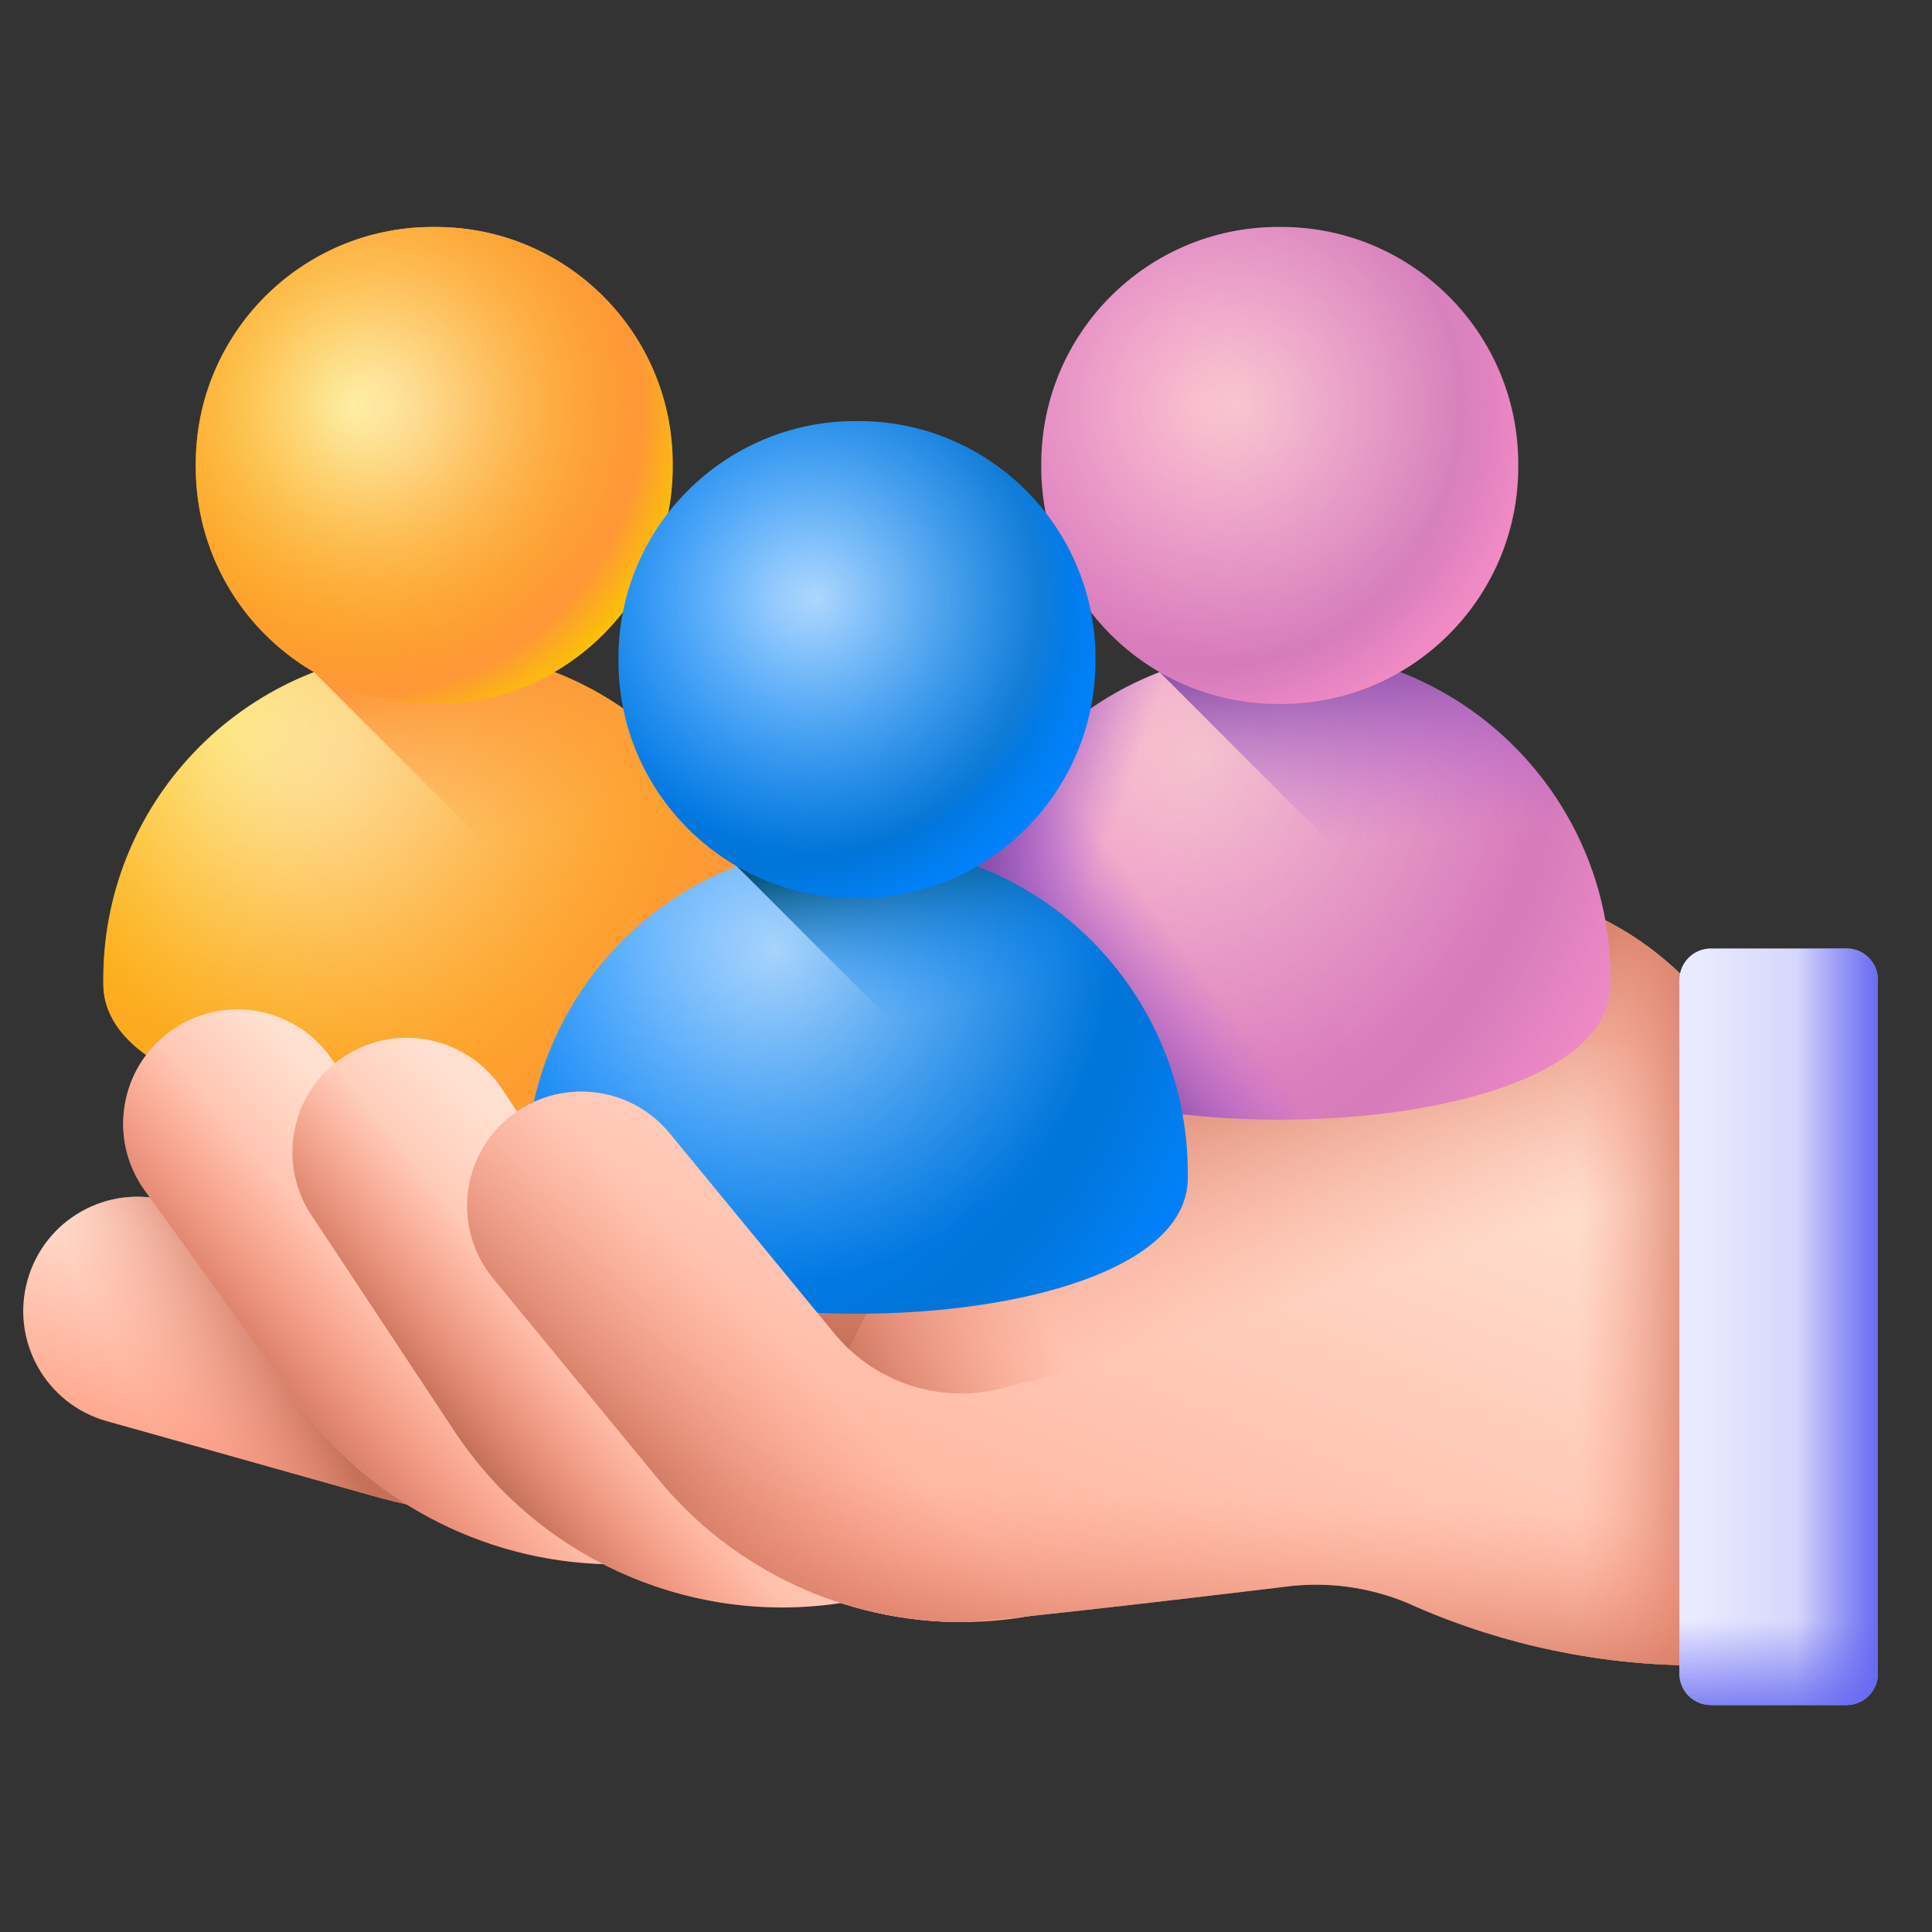 <svg width="25" height="25" viewBox="0 0 25 25" fill="none" xmlns="http://www.w3.org/2000/svg">
<rect x="0" y="0" width="25" height="25" fill="#333333" stroke="none"/>
<g clip-path="url(#clip0_2153_2649)">
<path d="M0.356 16.565C0.576 15.778 1.392 15.32 2.179 15.541L2.774 15.708L3.982 17.422C4.937 18.777 6.503 19.568 8.131 19.568C8.195 19.568 8.259 19.566 8.323 19.564C7.907 19.634 7.483 19.67 7.055 19.67C6.32 19.67 5.573 19.566 4.831 19.358L1.379 18.389C0.593 18.168 0.135 17.351 0.356 16.565Z" fill="url(#paint0_linear_2153_2649)"/>
<path d="M0.356 16.565C0.576 15.778 1.392 15.32 2.179 15.541L2.774 15.708L3.982 17.422C4.937 18.777 6.503 19.568 8.131 19.568C8.195 19.568 8.259 19.566 8.323 19.564C7.907 19.634 7.483 19.67 7.055 19.67C6.32 19.67 5.573 19.566 4.831 19.358L1.379 18.389C0.593 18.168 0.135 17.351 0.356 16.565Z" fill="url(#paint1_linear_2153_2649)"/>
<path d="M6.584 14.461C7.214 13.943 8.146 14.033 8.665 14.664L9.559 15.751C10.224 15.402 10.818 14.928 11.333 14.332L11.503 14.137C10.661 13.622 9.848 13.063 9.068 12.459C8.322 11.882 8.205 10.801 8.803 10.073C8.872 9.989 8.948 9.914 9.028 9.848C9.586 9.384 10.396 9.328 11.022 9.742C12.264 10.564 13.668 11.122 15.143 11.375C15.392 11.418 15.647 11.435 15.9 11.432C16.767 11.422 18.972 11.41 19.691 11.543C19.698 11.544 19.794 11.562 19.834 11.572C20.714 11.763 21.497 12.261 22.072 12.955L22.774 13.801C22.986 14.056 23.102 14.378 23.102 14.71V20.421C23.102 21.044 22.597 21.55 21.973 21.55C20.72 21.55 19.479 21.293 18.329 20.794C17.832 20.562 17.276 20.464 16.714 20.522C16.714 20.522 12.854 20.99 12.443 20.99C10.948 20.99 9.493 20.326 8.52 19.143L6.381 16.543C5.862 15.912 5.953 14.98 6.584 14.461Z" fill="url(#paint2_linear_2153_2649)"/>
<path d="M6.584 14.461C7.214 13.943 8.146 14.033 8.665 14.664L9.559 15.751C10.224 15.402 10.818 14.928 11.333 14.332L11.503 14.137C10.661 13.622 9.848 13.063 9.068 12.459C8.322 11.882 8.205 10.801 8.803 10.073C8.872 9.989 8.948 9.914 9.028 9.848C9.586 9.384 10.396 9.328 11.022 9.742C12.264 10.564 13.668 11.122 15.143 11.375C15.392 11.418 15.647 11.435 15.9 11.432C16.767 11.422 18.972 11.41 19.691 11.543C19.698 11.544 19.794 11.562 19.834 11.572C20.714 11.763 21.497 12.261 22.072 12.955L22.774 13.801C22.986 14.056 23.102 14.378 23.102 14.71V20.421C23.102 21.044 22.597 21.55 21.973 21.55C20.72 21.55 19.479 21.293 18.329 20.794C17.832 20.562 17.276 20.464 16.714 20.522C16.714 20.522 12.854 20.99 12.443 20.99C10.948 20.99 9.493 20.326 8.52 19.143L6.381 16.543C5.862 15.912 5.953 14.98 6.584 14.461Z" fill="url(#paint3_linear_2153_2649)"/>
<path d="M22.072 12.955C21.497 12.262 20.714 11.763 19.834 11.572C19.794 11.563 19.698 11.544 19.691 11.543C19.378 11.485 18.783 11.455 18.139 11.44V20.714C18.203 20.739 18.267 20.766 18.329 20.795C19.479 21.293 20.72 21.55 21.973 21.55C22.597 21.55 23.102 21.045 23.102 20.421V14.711C23.102 14.378 22.986 14.057 22.774 13.801L22.072 12.955Z" fill="url(#paint4_linear_2153_2649)"/>
<path d="M9.028 9.848C9.586 9.385 10.396 9.328 11.022 9.742C12.264 10.565 13.668 11.122 15.142 11.375C15.392 11.419 15.646 11.435 15.9 11.432C16.264 11.428 16.865 11.423 17.493 11.429V17.334C17.155 17.104 16.724 17.014 16.297 17.122L12.95 17.969C12.162 18.168 11.32 17.892 10.804 17.265L9.559 15.751C10.223 15.402 10.818 14.928 11.333 14.333L11.503 14.137C10.661 13.623 9.847 13.063 9.067 12.459C8.322 11.882 8.204 10.801 8.803 10.073C8.872 9.989 8.948 9.914 9.028 9.848Z" fill="url(#paint5_linear_2153_2649)"/>
<path d="M9.067 12.459C9.848 13.063 10.661 13.622 11.503 14.137L11.333 14.332C10.818 14.928 10.224 15.402 9.559 15.751L9.527 15.712C9.382 15.804 9.234 15.89 9.081 15.97L10.402 17.574C10.514 17.712 10.642 17.833 10.78 17.937C11.914 15.094 14.199 12.909 20.555 13.505C21.273 13.572 21.982 13.578 22.669 13.675L22.774 13.801C22.775 13.802 22.776 13.803 22.777 13.805C22.776 13.803 22.775 13.802 22.774 13.801L22.072 12.955C21.497 12.261 20.713 11.763 19.834 11.572C19.793 11.562 19.697 11.544 19.691 11.543C18.972 11.41 16.767 11.422 15.9 11.432C15.647 11.435 15.392 11.418 15.143 11.375C13.668 11.122 12.264 10.564 11.022 9.742C10.396 9.328 9.586 9.384 9.028 9.848C8.948 9.914 8.872 9.989 8.803 10.073C8.204 10.801 8.322 11.882 9.067 12.459Z" fill="url(#paint6_linear_2153_2649)"/>
<path d="M12.279 12.734C12.279 12.708 12.279 12.682 12.279 12.657C12.284 10.318 14.182 8.42 16.521 8.414C16.547 8.414 16.573 8.414 16.598 8.414C18.937 8.42 20.835 10.318 20.841 12.657C20.841 12.682 20.841 12.708 20.841 12.734C20.835 15.073 12.284 15.073 12.279 12.734Z" fill="url(#paint7_radial_2153_2649)"/>
<path opacity="0.25" d="M12.279 12.734C12.279 12.708 12.279 12.682 12.279 12.657C12.284 10.318 14.182 8.42 16.521 8.414C16.547 8.414 16.573 8.414 16.598 8.414C18.937 8.42 20.835 10.318 20.841 12.657C20.841 12.682 20.841 12.708 20.841 12.734C20.835 15.073 12.284 15.073 12.279 12.734Z" fill="url(#paint8_radial_2153_2649)"/>
<path d="M12.279 12.734C12.279 12.708 12.279 12.682 12.279 12.657C12.284 10.318 14.182 8.42 16.521 8.414C16.547 8.414 16.573 8.414 16.598 8.414C18.937 8.42 20.835 10.318 20.841 12.657C20.841 12.682 20.841 12.708 20.841 12.734C20.835 15.073 12.284 15.073 12.279 12.734Z" fill="url(#paint9_linear_2153_2649)"/>
<path d="M12.279 12.734C12.279 12.708 12.279 12.682 12.279 12.657C12.284 10.318 14.182 8.42 16.521 8.414C16.547 8.414 16.573 8.414 16.598 8.414C18.937 8.42 20.835 10.318 20.841 12.657C20.841 12.682 20.841 12.708 20.841 12.734C20.835 15.073 12.284 15.073 12.279 12.734Z" fill="url(#paint10_linear_2153_2649)"/>
<path d="M16.598 8.414C16.573 8.414 16.547 8.414 16.522 8.414C15.987 8.415 15.476 8.516 15.005 8.697L20.088 13.78C20.554 13.509 20.84 13.161 20.841 12.734C20.841 12.708 20.841 12.682 20.841 12.657C20.835 10.318 18.937 8.42 16.598 8.414Z" fill="url(#paint11_linear_2153_2649)"/>
<path d="M16.587 9.109C16.569 9.109 16.55 9.109 16.532 9.109C14.846 9.105 13.478 7.737 13.474 6.051C13.474 6.032 13.474 6.014 13.474 5.995C13.478 4.309 14.846 2.941 16.532 2.937C16.55 2.937 16.569 2.937 16.587 2.937C18.273 2.941 19.642 4.309 19.646 5.995C19.646 6.014 19.646 6.032 19.646 6.051C19.642 7.737 18.273 9.105 16.587 9.109Z" fill="url(#paint12_radial_2153_2649)"/>
<path opacity="0.25" d="M16.587 9.109C16.569 9.109 16.55 9.109 16.532 9.109C14.846 9.105 13.478 7.737 13.474 6.051C13.474 6.032 13.474 6.014 13.474 5.995C13.478 4.309 14.846 2.941 16.532 2.937C16.55 2.937 16.569 2.937 16.587 2.937C18.273 2.941 19.642 4.309 19.646 5.995C19.646 6.014 19.646 6.032 19.646 6.051C19.642 7.737 18.273 9.105 16.587 9.109Z" fill="url(#paint13_radial_2153_2649)"/>
<path d="M1.337 12.734C1.337 12.708 1.337 12.682 1.337 12.657C1.343 10.318 3.241 8.42 5.58 8.414C5.606 8.414 5.631 8.414 5.657 8.414C7.996 8.42 9.894 10.318 9.9 12.657C9.9 12.682 9.9 12.708 9.9 12.734C9.894 15.073 1.343 15.073 1.337 12.734Z" fill="url(#paint14_radial_2153_2649)"/>
<path d="M1.337 12.734C1.337 12.708 1.337 12.682 1.337 12.657C1.343 10.318 3.241 8.42 5.58 8.414C5.606 8.414 5.631 8.414 5.657 8.414C7.996 8.42 9.894 10.318 9.9 12.657C9.9 12.682 9.9 12.708 9.9 12.734C9.894 15.073 1.343 15.073 1.337 12.734Z" fill="url(#paint15_radial_2153_2649)"/>
<path d="M5.657 8.414C5.631 8.414 5.606 8.414 5.58 8.414C5.046 8.415 4.535 8.516 4.063 8.697L9.147 13.78C9.613 13.509 9.899 13.161 9.9 12.734C9.9 12.708 9.9 12.682 9.9 12.657C9.894 10.318 7.996 8.42 5.657 8.414Z" fill="url(#paint16_linear_2153_2649)"/>
<path d="M5.646 9.109C5.628 9.109 5.609 9.109 5.591 9.109C3.905 9.105 2.537 7.737 2.533 6.051C2.532 6.032 2.532 6.014 2.533 5.995C2.537 4.309 3.905 2.941 5.591 2.937C5.609 2.937 5.628 2.937 5.646 2.937C7.332 2.941 8.701 4.309 8.705 5.995C8.705 6.014 8.705 6.032 8.705 6.051C8.701 7.737 7.332 9.105 5.646 9.109Z" fill="url(#paint17_radial_2153_2649)"/>
<path d="M5.646 9.109C5.628 9.109 5.609 9.109 5.591 9.109C3.905 9.105 2.537 7.737 2.533 6.051C2.532 6.032 2.532 6.014 2.533 5.995C2.537 4.309 3.905 2.941 5.591 2.937C5.609 2.937 5.628 2.937 5.646 2.937C7.332 2.941 8.701 4.309 8.705 5.995C8.705 6.014 8.705 6.032 8.705 6.051C8.701 7.737 7.332 9.105 5.646 9.109Z" fill="url(#paint18_radial_2153_2649)"/>
<path d="M6.808 15.245C6.808 15.22 6.808 15.194 6.808 15.169C6.814 12.83 8.712 10.931 11.051 10.926C11.077 10.926 11.102 10.926 11.128 10.926C13.467 10.931 15.365 12.83 15.37 15.169C15.371 15.194 15.371 15.22 15.37 15.245C15.365 17.584 6.814 17.584 6.808 15.245Z" fill="url(#paint19_radial_2153_2649)"/>
<path opacity="0.25" d="M6.808 15.245C6.808 15.22 6.808 15.194 6.808 15.169C6.814 12.83 8.712 10.931 11.051 10.926C11.077 10.926 11.102 10.926 11.128 10.926C13.467 10.931 15.365 12.83 15.37 15.169C15.371 15.194 15.371 15.22 15.37 15.245C15.365 17.584 6.814 17.584 6.808 15.245Z" fill="url(#paint20_radial_2153_2649)"/>
<path d="M11.128 10.926C11.102 10.926 11.077 10.926 11.051 10.926C10.517 10.927 10.005 11.027 9.534 11.209L14.617 16.292C15.084 16.021 15.37 15.672 15.371 15.245C15.371 15.22 15.371 15.194 15.371 15.169C15.365 12.83 13.467 10.931 11.128 10.926Z" fill="url(#paint21_linear_2153_2649)"/>
<path d="M11.117 11.621C11.098 11.621 11.08 11.621 11.062 11.621C9.376 11.617 8.007 10.248 8.003 8.562C8.003 8.544 8.003 8.526 8.003 8.507C8.007 6.821 9.376 5.453 11.062 5.449C11.08 5.449 11.098 5.449 11.117 5.449C12.803 5.453 14.171 6.821 14.175 8.507C14.175 8.526 14.175 8.544 14.175 8.562C14.171 10.248 12.803 11.617 11.117 11.621Z" fill="url(#paint22_radial_2153_2649)"/>
<path opacity="0.25" d="M11.117 11.621C11.098 11.621 11.08 11.621 11.062 11.621C9.376 11.617 8.007 10.248 8.003 8.562C8.003 8.544 8.003 8.526 8.003 8.507C8.007 6.821 9.376 5.453 11.062 5.449C11.08 5.449 11.098 5.449 11.117 5.449C12.803 5.453 14.171 6.821 14.175 8.507C14.175 8.526 14.175 8.544 14.175 8.562C14.171 10.248 12.803 11.617 11.117 11.621Z" fill="url(#paint23_radial_2153_2649)"/>
<path d="M6.381 16.543L8.52 19.144C9.493 20.326 10.947 20.99 12.443 20.99C12.854 20.99 13.268 20.94 13.676 20.836L14.255 20.69L11.202 17.637C11.056 17.532 10.922 17.408 10.804 17.265L8.665 14.664C8.146 14.034 7.214 13.943 6.584 14.462C5.953 14.98 5.862 15.912 6.381 16.543Z" fill="url(#paint24_linear_2153_2649)"/>
<path d="M8.011 20.242C8.298 20.239 8.588 20.211 8.876 20.158C9.679 20.009 10.209 19.237 10.06 18.434C9.911 17.631 9.139 17.101 8.336 17.25C7.537 17.398 6.715 17.068 6.24 16.409L4.273 13.676C3.796 13.013 2.871 12.863 2.209 13.34C1.546 13.817 1.395 14.741 1.873 15.404L3.84 18.137C4.809 19.483 6.382 20.258 8.011 20.242Z" fill="url(#paint25_linear_2153_2649)"/>
<path d="M8.011 20.242C8.298 20.239 8.588 20.211 8.876 20.158C9.679 20.009 10.209 19.237 10.06 18.434C9.911 17.631 9.139 17.101 8.336 17.25C7.537 17.398 6.715 17.068 6.24 16.409L4.273 13.676C3.796 13.013 2.871 12.863 2.209 13.34C1.546 13.817 1.395 14.741 1.873 15.404L3.84 18.137C4.809 19.483 6.382 20.258 8.011 20.242Z" fill="url(#paint26_linear_2153_2649)"/>
<path d="M4.03 15.724L5.889 18.532C6.947 20.129 8.84 20.997 10.736 20.763C10.771 20.759 10.807 20.754 10.842 20.749L13.57 20.352C14.242 20.255 14.743 19.719 14.824 19.076H10.892V17.753L10.416 17.822C9.614 17.938 8.804 17.577 8.355 16.899L6.497 14.091C6.046 13.411 5.128 13.223 4.447 13.675C3.766 14.126 3.579 15.043 4.03 15.724Z" fill="url(#paint27_linear_2153_2649)"/>
<path d="M4.03 15.724L5.889 18.532C6.947 20.129 8.84 20.997 10.736 20.763C10.771 20.759 10.807 20.754 10.842 20.749L13.57 20.352C14.242 20.255 14.743 19.719 14.824 19.076H10.892V17.753L10.416 17.822C9.614 17.938 8.804 17.577 8.355 16.899L6.497 14.091C6.046 13.411 5.128 13.223 4.447 13.675C3.766 14.126 3.579 15.043 4.03 15.724Z" fill="url(#paint28_linear_2153_2649)"/>
<path d="M12.443 20.989C12.854 20.989 13.268 20.939 13.676 20.836L17.023 19.989C17.814 19.788 18.294 18.984 18.093 18.192C17.893 17.4 17.088 16.921 16.297 17.122L12.95 17.969C12.162 18.168 11.32 17.892 10.804 17.264L8.665 14.664C8.146 14.033 7.214 13.943 6.584 14.461C5.953 14.98 5.862 15.912 6.381 16.543L8.52 19.143C9.493 20.326 10.948 20.989 12.443 20.989Z" fill="url(#paint29_linear_2153_2649)"/>
<path d="M12.443 20.989C12.854 20.989 13.268 20.939 13.676 20.836L17.023 19.989C17.814 19.788 18.294 18.984 18.093 18.192C17.893 17.4 17.088 16.921 16.297 17.122L12.95 17.969C12.162 18.168 11.32 17.892 10.804 17.264L8.665 14.664C8.146 14.033 7.214 13.943 6.584 14.461C5.953 14.98 5.862 15.912 6.381 16.543L8.52 19.143C9.493 20.326 10.948 20.989 12.443 20.989Z" fill="url(#paint30_linear_2153_2649)"/>
<path d="M6.659 16.88L8.52 19.143C9.493 20.326 10.948 20.99 12.443 20.99C12.854 20.99 16.714 20.522 16.714 20.522C17.276 20.464 17.832 20.562 18.329 20.794C19.479 21.293 20.72 21.55 21.973 21.55C22.597 21.55 23.102 21.044 23.102 20.421V16.88H6.659Z" fill="url(#paint31_linear_2153_2649)"/>
<path d="M23.893 22.063H22.139C21.913 22.063 21.731 21.88 21.731 21.655V12.681C21.731 12.456 21.913 12.273 22.139 12.273H23.893C24.118 12.273 24.3 12.456 24.3 12.681V21.655C24.3 21.88 24.118 22.063 23.893 22.063Z" fill="url(#paint32_linear_2153_2649)"/>
<path d="M24.3 12.681L24.3 21.655C24.3 21.88 24.117 22.063 23.893 22.063H22.678L22.678 12.273H23.893C24.118 12.273 24.3 12.456 24.3 12.681Z" fill="url(#paint33_linear_2153_2649)"/>
<path d="M24.3 18.191L24.3 21.655C24.3 21.88 24.118 22.063 23.893 22.063H22.138C21.913 22.063 21.731 21.881 21.731 21.655L21.731 18.191H24.3Z" fill="url(#paint34_linear_2153_2649)"/>
</g>
<defs>
<linearGradient id="paint0_linear_2153_2649" x1="4.725" y1="16.834" x2="3.975" y2="19.224" gradientUnits="userSpaceOnUse">
<stop stop-color="#FFDFCF"/>
<stop offset="1" stop-color="#FFA78F"/>
</linearGradient>
<linearGradient id="paint1_linear_2153_2649" x1="2.138" y1="18.841" x2="4.059" y2="17.92" gradientUnits="userSpaceOnUse">
<stop stop-color="#F89580" stop-opacity="0"/>
<stop offset="0.286" stop-color="#EE8E79" stop-opacity="0.287"/>
<stop offset="0.762" stop-color="#D57B65" stop-opacity="0.765"/>
<stop offset="0.997" stop-color="#C5715A"/>
</linearGradient>
<linearGradient id="paint2_linear_2153_2649" x1="16.325" y1="13.607" x2="12.542" y2="23.047" gradientUnits="userSpaceOnUse">
<stop stop-color="#FFDFCF"/>
<stop offset="1" stop-color="#FFA78F"/>
</linearGradient>
<linearGradient id="paint3_linear_2153_2649" x1="15.236" y1="17.326" x2="14.1" y2="13.617" gradientUnits="userSpaceOnUse">
<stop stop-color="#F89580" stop-opacity="0"/>
<stop offset="0.286" stop-color="#EE8E79" stop-opacity="0.287"/>
<stop offset="0.762" stop-color="#D57B65" stop-opacity="0.765"/>
<stop offset="0.997" stop-color="#C5715A"/>
</linearGradient>
<linearGradient id="paint4_linear_2153_2649" x1="20.43" y1="16.495" x2="22.254" y2="16.495" gradientUnits="userSpaceOnUse">
<stop stop-color="#F89580" stop-opacity="0"/>
<stop offset="0.286" stop-color="#EE8E79" stop-opacity="0.287"/>
<stop offset="0.762" stop-color="#D57B65" stop-opacity="0.765"/>
<stop offset="0.997" stop-color="#C5715A"/>
</linearGradient>
<linearGradient id="paint5_linear_2153_2649" x1="11.974" y1="14.325" x2="9.646" y2="15.677" gradientUnits="userSpaceOnUse">
<stop stop-color="#F89580" stop-opacity="0"/>
<stop offset="0.286" stop-color="#EE8E79" stop-opacity="0.287"/>
<stop offset="0.762" stop-color="#D57B65" stop-opacity="0.765"/>
<stop offset="0.997" stop-color="#C5715A"/>
</linearGradient>
<linearGradient id="paint6_linear_2153_2649" x1="15.604" y1="13.073" x2="15.642" y2="17.504" gradientUnits="userSpaceOnUse">
<stop stop-color="#F89580" stop-opacity="0"/>
<stop offset="0.286" stop-color="#EE8E79" stop-opacity="0.287"/>
<stop offset="0.762" stop-color="#D57B65" stop-opacity="0.765"/>
<stop offset="0.997" stop-color="#C5715A"/>
</linearGradient>
<radialGradient id="paint7_radial_2153_2649" cx="0" cy="0" r="1" gradientUnits="userSpaceOnUse" gradientTransform="translate(15.525 9.78) scale(4.32)">
<stop stop-color="#FBC9CF"/>
<stop offset="1" stop-color="#F28CC4"/>
</radialGradient>
<radialGradient id="paint8_radial_2153_2649" cx="0" cy="0" r="1" gradientUnits="userSpaceOnUse" gradientTransform="translate(13.809 9.351) scale(8.292)">
<stop stop-color="#AF66DA" stop-opacity="0"/>
<stop offset="0.766" stop-color="#814AA0"/>
<stop offset="0.829" stop-color="#844BA4" stop-opacity="0.73"/>
<stop offset="0.889" stop-color="#8D51AF" stop-opacity="0.475"/>
<stop offset="0.947" stop-color="#9C5AC2" stop-opacity="0.226"/>
<stop offset="1" stop-color="#AF66DA" stop-opacity="0"/>
</radialGradient>
<linearGradient id="paint9_linear_2153_2649" x1="15.595" y1="12.623" x2="14.293" y2="13.607" gradientUnits="userSpaceOnUse">
<stop stop-color="#AF66DA" stop-opacity="0"/>
<stop offset="0.237" stop-color="#AA63D4" stop-opacity="0.237"/>
<stop offset="0.573" stop-color="#9B5AC1" stop-opacity="0.573"/>
<stop offset="0.967" stop-color="#834BA3" stop-opacity="0.967"/>
<stop offset="1" stop-color="#814AA0"/>
</linearGradient>
<linearGradient id="paint10_linear_2153_2649" x1="14.356" y1="10.826" x2="12.864" y2="10.287" gradientUnits="userSpaceOnUse">
<stop stop-color="#AF66DA" stop-opacity="0"/>
<stop offset="0.237" stop-color="#AA63D4" stop-opacity="0.237"/>
<stop offset="0.573" stop-color="#9B5AC1" stop-opacity="0.573"/>
<stop offset="0.967" stop-color="#834BA3" stop-opacity="0.967"/>
<stop offset="1" stop-color="#814AA0"/>
</linearGradient>
<linearGradient id="paint11_linear_2153_2649" x1="17.955" y1="10.867" x2="17.68" y2="8.306" gradientUnits="userSpaceOnUse">
<stop stop-color="#AF66DA" stop-opacity="0"/>
<stop offset="0.237" stop-color="#AA63D4" stop-opacity="0.237"/>
<stop offset="0.573" stop-color="#9B5AC1" stop-opacity="0.573"/>
<stop offset="0.967" stop-color="#834BA3" stop-opacity="0.967"/>
<stop offset="1" stop-color="#814AA0"/>
</linearGradient>
<radialGradient id="paint12_radial_2153_2649" cx="0" cy="0" r="1" gradientUnits="userSpaceOnUse" gradientTransform="translate(16.056 5.237) scale(3.296)">
<stop stop-color="#FBC9CF"/>
<stop offset="1" stop-color="#F28CC4"/>
</radialGradient>
<radialGradient id="paint13_radial_2153_2649" cx="0" cy="0" r="1" gradientUnits="userSpaceOnUse" gradientTransform="translate(15.494 5.249) scale(4.466)">
<stop stop-color="#AF66DA" stop-opacity="0"/>
<stop offset="0.766" stop-color="#814AA0"/>
<stop offset="0.829" stop-color="#844BA4" stop-opacity="0.73"/>
<stop offset="0.889" stop-color="#8D51AF" stop-opacity="0.475"/>
<stop offset="0.947" stop-color="#9C5AC2" stop-opacity="0.226"/>
<stop offset="1" stop-color="#AF66DA" stop-opacity="0"/>
</radialGradient>
<radialGradient id="paint14_radial_2153_2649" cx="0" cy="0" r="1" gradientUnits="userSpaceOnUse" gradientTransform="translate(4.584 9.78) scale(4.32)">
<stop stop-color="#FEF0AE"/>
<stop offset="0.119" stop-color="#FEEFA8"/>
<stop offset="0.278" stop-color="#FDEB97"/>
<stop offset="0.46" stop-color="#FDE47B"/>
<stop offset="0.659" stop-color="#FCDB54"/>
<stop offset="0.87" stop-color="#FBCF22"/>
<stop offset="1" stop-color="#FAC600"/>
</radialGradient>
<radialGradient id="paint15_radial_2153_2649" cx="0" cy="0" r="1" gradientUnits="userSpaceOnUse" gradientTransform="translate(2.868 9.351) scale(8.292)">
<stop stop-color="#FE9738" stop-opacity="0"/>
<stop offset="0.72" stop-color="#FE9738" stop-opacity="0.855"/>
<stop offset="0.841" stop-color="#FE9738"/>
<stop offset="1" stop-color="#FE9738" stop-opacity="0.012"/>
</radialGradient>
<linearGradient id="paint16_linear_2153_2649" x1="7.051" y1="10.755" x2="6.525" y2="8.408" gradientUnits="userSpaceOnUse">
<stop stop-color="#FE9738" stop-opacity="0"/>
<stop offset="1" stop-color="#FE9738"/>
</linearGradient>
<radialGradient id="paint17_radial_2153_2649" cx="0" cy="0" r="1" gradientUnits="userSpaceOnUse" gradientTransform="translate(5.115 5.237) scale(3.296)">
<stop stop-color="#FEF0AE"/>
<stop offset="0.119" stop-color="#FEEFA8"/>
<stop offset="0.278" stop-color="#FDEB97"/>
<stop offset="0.46" stop-color="#FDE47B"/>
<stop offset="0.659" stop-color="#FCDB54"/>
<stop offset="0.87" stop-color="#FBCF22"/>
<stop offset="1" stop-color="#FAC600"/>
</radialGradient>
<radialGradient id="paint18_radial_2153_2649" cx="0" cy="0" r="1" gradientUnits="userSpaceOnUse" gradientTransform="translate(4.553 5.249) scale(4.466)">
<stop stop-color="#FE9738" stop-opacity="0"/>
<stop offset="0.72" stop-color="#FE9738" stop-opacity="0.855"/>
<stop offset="0.841" stop-color="#FE9738"/>
<stop offset="1" stop-color="#FE9738" stop-opacity="0.012"/>
</radialGradient>
<radialGradient id="paint19_radial_2153_2649" cx="0" cy="0" r="1" gradientUnits="userSpaceOnUse" gradientTransform="translate(10.052 12.289) scale(4.32 4.32)">
<stop stop-color="#B3DAFE"/>
<stop offset="1" stop-color="#0182FC"/>
</radialGradient>
<radialGradient id="paint20_radial_2153_2649" cx="0" cy="0" r="1" gradientUnits="userSpaceOnUse" gradientTransform="translate(8.337 11.86) scale(8.291 8.291)">
<stop stop-color="#0182FC" stop-opacity="0"/>
<stop offset="0.766" stop-color="#024C67"/>
<stop offset="0.806" stop-color="#024D6B" stop-opacity="0.827"/>
<stop offset="0.845" stop-color="#025176" stop-opacity="0.663"/>
<stop offset="0.882" stop-color="#025889" stop-opacity="0.503"/>
<stop offset="0.919" stop-color="#0262A4" stop-opacity="0.345"/>
<stop offset="0.956" stop-color="#016FC7" stop-opacity="0.189"/>
<stop offset="0.992" stop-color="#017EF1" stop-opacity="0.036"/>
<stop offset="1" stop-color="#0182FC" stop-opacity="0"/>
</radialGradient>
<linearGradient id="paint21_linear_2153_2649" x1="12.46" y1="13.02" x2="12.015" y2="10.776" gradientUnits="userSpaceOnUse">
<stop stop-color="#0182FC" stop-opacity="0"/>
<stop offset="0.127" stop-color="#0180F5" stop-opacity="0.127"/>
<stop offset="0.311" stop-color="#0179E2" stop-opacity="0.311"/>
<stop offset="0.529" stop-color="#016DC2" stop-opacity="0.529"/>
<stop offset="0.771" stop-color="#025D97" stop-opacity="0.771"/>
<stop offset="1" stop-color="#024C67"/>
</linearGradient>
<radialGradient id="paint22_radial_2153_2649" cx="0" cy="0" r="1" gradientUnits="userSpaceOnUse" gradientTransform="translate(10.583 7.747) scale(3.295)">
<stop stop-color="#B3DAFE"/>
<stop offset="1" stop-color="#0182FC"/>
</radialGradient>
<radialGradient id="paint23_radial_2153_2649" cx="0" cy="0" r="1" gradientUnits="userSpaceOnUse" gradientTransform="translate(10.021 7.759) scale(4.465)">
<stop stop-color="#0182FC" stop-opacity="0"/>
<stop offset="0.766" stop-color="#024C67"/>
<stop offset="0.806" stop-color="#024D6B" stop-opacity="0.827"/>
<stop offset="0.845" stop-color="#025176" stop-opacity="0.663"/>
<stop offset="0.882" stop-color="#025889" stop-opacity="0.503"/>
<stop offset="0.919" stop-color="#0262A4" stop-opacity="0.345"/>
<stop offset="0.956" stop-color="#016FC7" stop-opacity="0.189"/>
<stop offset="0.992" stop-color="#017EF1" stop-opacity="0.036"/>
<stop offset="1" stop-color="#0182FC" stop-opacity="0"/>
</radialGradient>
<linearGradient id="paint24_linear_2153_2649" x1="9.397" y1="18.577" x2="8.563" y2="19.398" gradientUnits="userSpaceOnUse">
<stop stop-color="#F89580" stop-opacity="0"/>
<stop offset="0.286" stop-color="#EE8E79" stop-opacity="0.287"/>
<stop offset="0.762" stop-color="#D57B65" stop-opacity="0.765"/>
<stop offset="0.997" stop-color="#C5715A"/>
</linearGradient>
<linearGradient id="paint25_linear_2153_2649" x1="6.204" y1="16.289" x2="4.189" y2="18.127" gradientUnits="userSpaceOnUse">
<stop stop-color="#FFDFCF"/>
<stop offset="1" stop-color="#FFA78F"/>
</linearGradient>
<linearGradient id="paint26_linear_2153_2649" x1="5.221" y1="17.155" x2="3.688" y2="18.475" gradientUnits="userSpaceOnUse">
<stop stop-color="#F89580" stop-opacity="0"/>
<stop offset="0.286" stop-color="#EE8E79" stop-opacity="0.287"/>
<stop offset="0.762" stop-color="#D57B65" stop-opacity="0.765"/>
<stop offset="0.997" stop-color="#C5715A"/>
</linearGradient>
<linearGradient id="paint27_linear_2153_2649" x1="9.02" y1="17.188" x2="6.86" y2="19.349" gradientUnits="userSpaceOnUse">
<stop stop-color="#FFDFCF"/>
<stop offset="1" stop-color="#FFA78F"/>
</linearGradient>
<linearGradient id="paint28_linear_2153_2649" x1="7.902" y1="18.072" x2="6.488" y2="19.25" gradientUnits="userSpaceOnUse">
<stop stop-color="#F89580" stop-opacity="0"/>
<stop offset="0.286" stop-color="#EE8E79" stop-opacity="0.287"/>
<stop offset="0.762" stop-color="#D57B65" stop-opacity="0.765"/>
<stop offset="0.997" stop-color="#C5715A"/>
</linearGradient>
<linearGradient id="paint29_linear_2153_2649" x1="13.876" y1="12.625" x2="10.093" y2="22.065" gradientUnits="userSpaceOnUse">
<stop stop-color="#FFDFCF"/>
<stop offset="1" stop-color="#FFA78F"/>
</linearGradient>
<linearGradient id="paint30_linear_2153_2649" x1="10.983" y1="18.17" x2="9.015" y2="20.107" gradientUnits="userSpaceOnUse">
<stop stop-color="#F89580" stop-opacity="0"/>
<stop offset="0.286" stop-color="#EE8E79" stop-opacity="0.287"/>
<stop offset="0.762" stop-color="#D57B65" stop-opacity="0.765"/>
<stop offset="0.997" stop-color="#C5715A"/>
</linearGradient>
<linearGradient id="paint31_linear_2153_2649" x1="14.851" y1="19.332" x2="14.739" y2="21.924" gradientUnits="userSpaceOnUse">
<stop stop-color="#F89580" stop-opacity="0"/>
<stop offset="0.286" stop-color="#EE8E79" stop-opacity="0.287"/>
<stop offset="0.762" stop-color="#D57B65" stop-opacity="0.765"/>
<stop offset="0.997" stop-color="#C5715A"/>
</linearGradient>
<linearGradient id="paint32_linear_2153_2649" x1="21.937" y1="17.167" x2="24.177" y2="17.167" gradientUnits="userSpaceOnUse">
<stop stop-color="#EAEAFF"/>
<stop offset="1" stop-color="#C8C9F9"/>
</linearGradient>
<linearGradient id="paint33_linear_2153_2649" x1="23.249" y1="17.167" x2="24.364" y2="17.167" gradientUnits="userSpaceOnUse">
<stop stop-color="#6366F1" stop-opacity="0"/>
<stop offset="1" stop-color="#6366F1"/>
</linearGradient>
<linearGradient id="paint34_linear_2153_2649" x1="23.011" y1="20.97" x2="23.011" y2="22.385" gradientUnits="userSpaceOnUse">
<stop stop-color="#6366F1" stop-opacity="0"/>
<stop offset="1" stop-color="#6366F1"/>
</linearGradient>
<clipPath id="clip0_2153_2649">
<rect width="24" height="24" fill="white" transform="translate(0.3 0.5)"/>
</clipPath>
</defs>
</svg>
